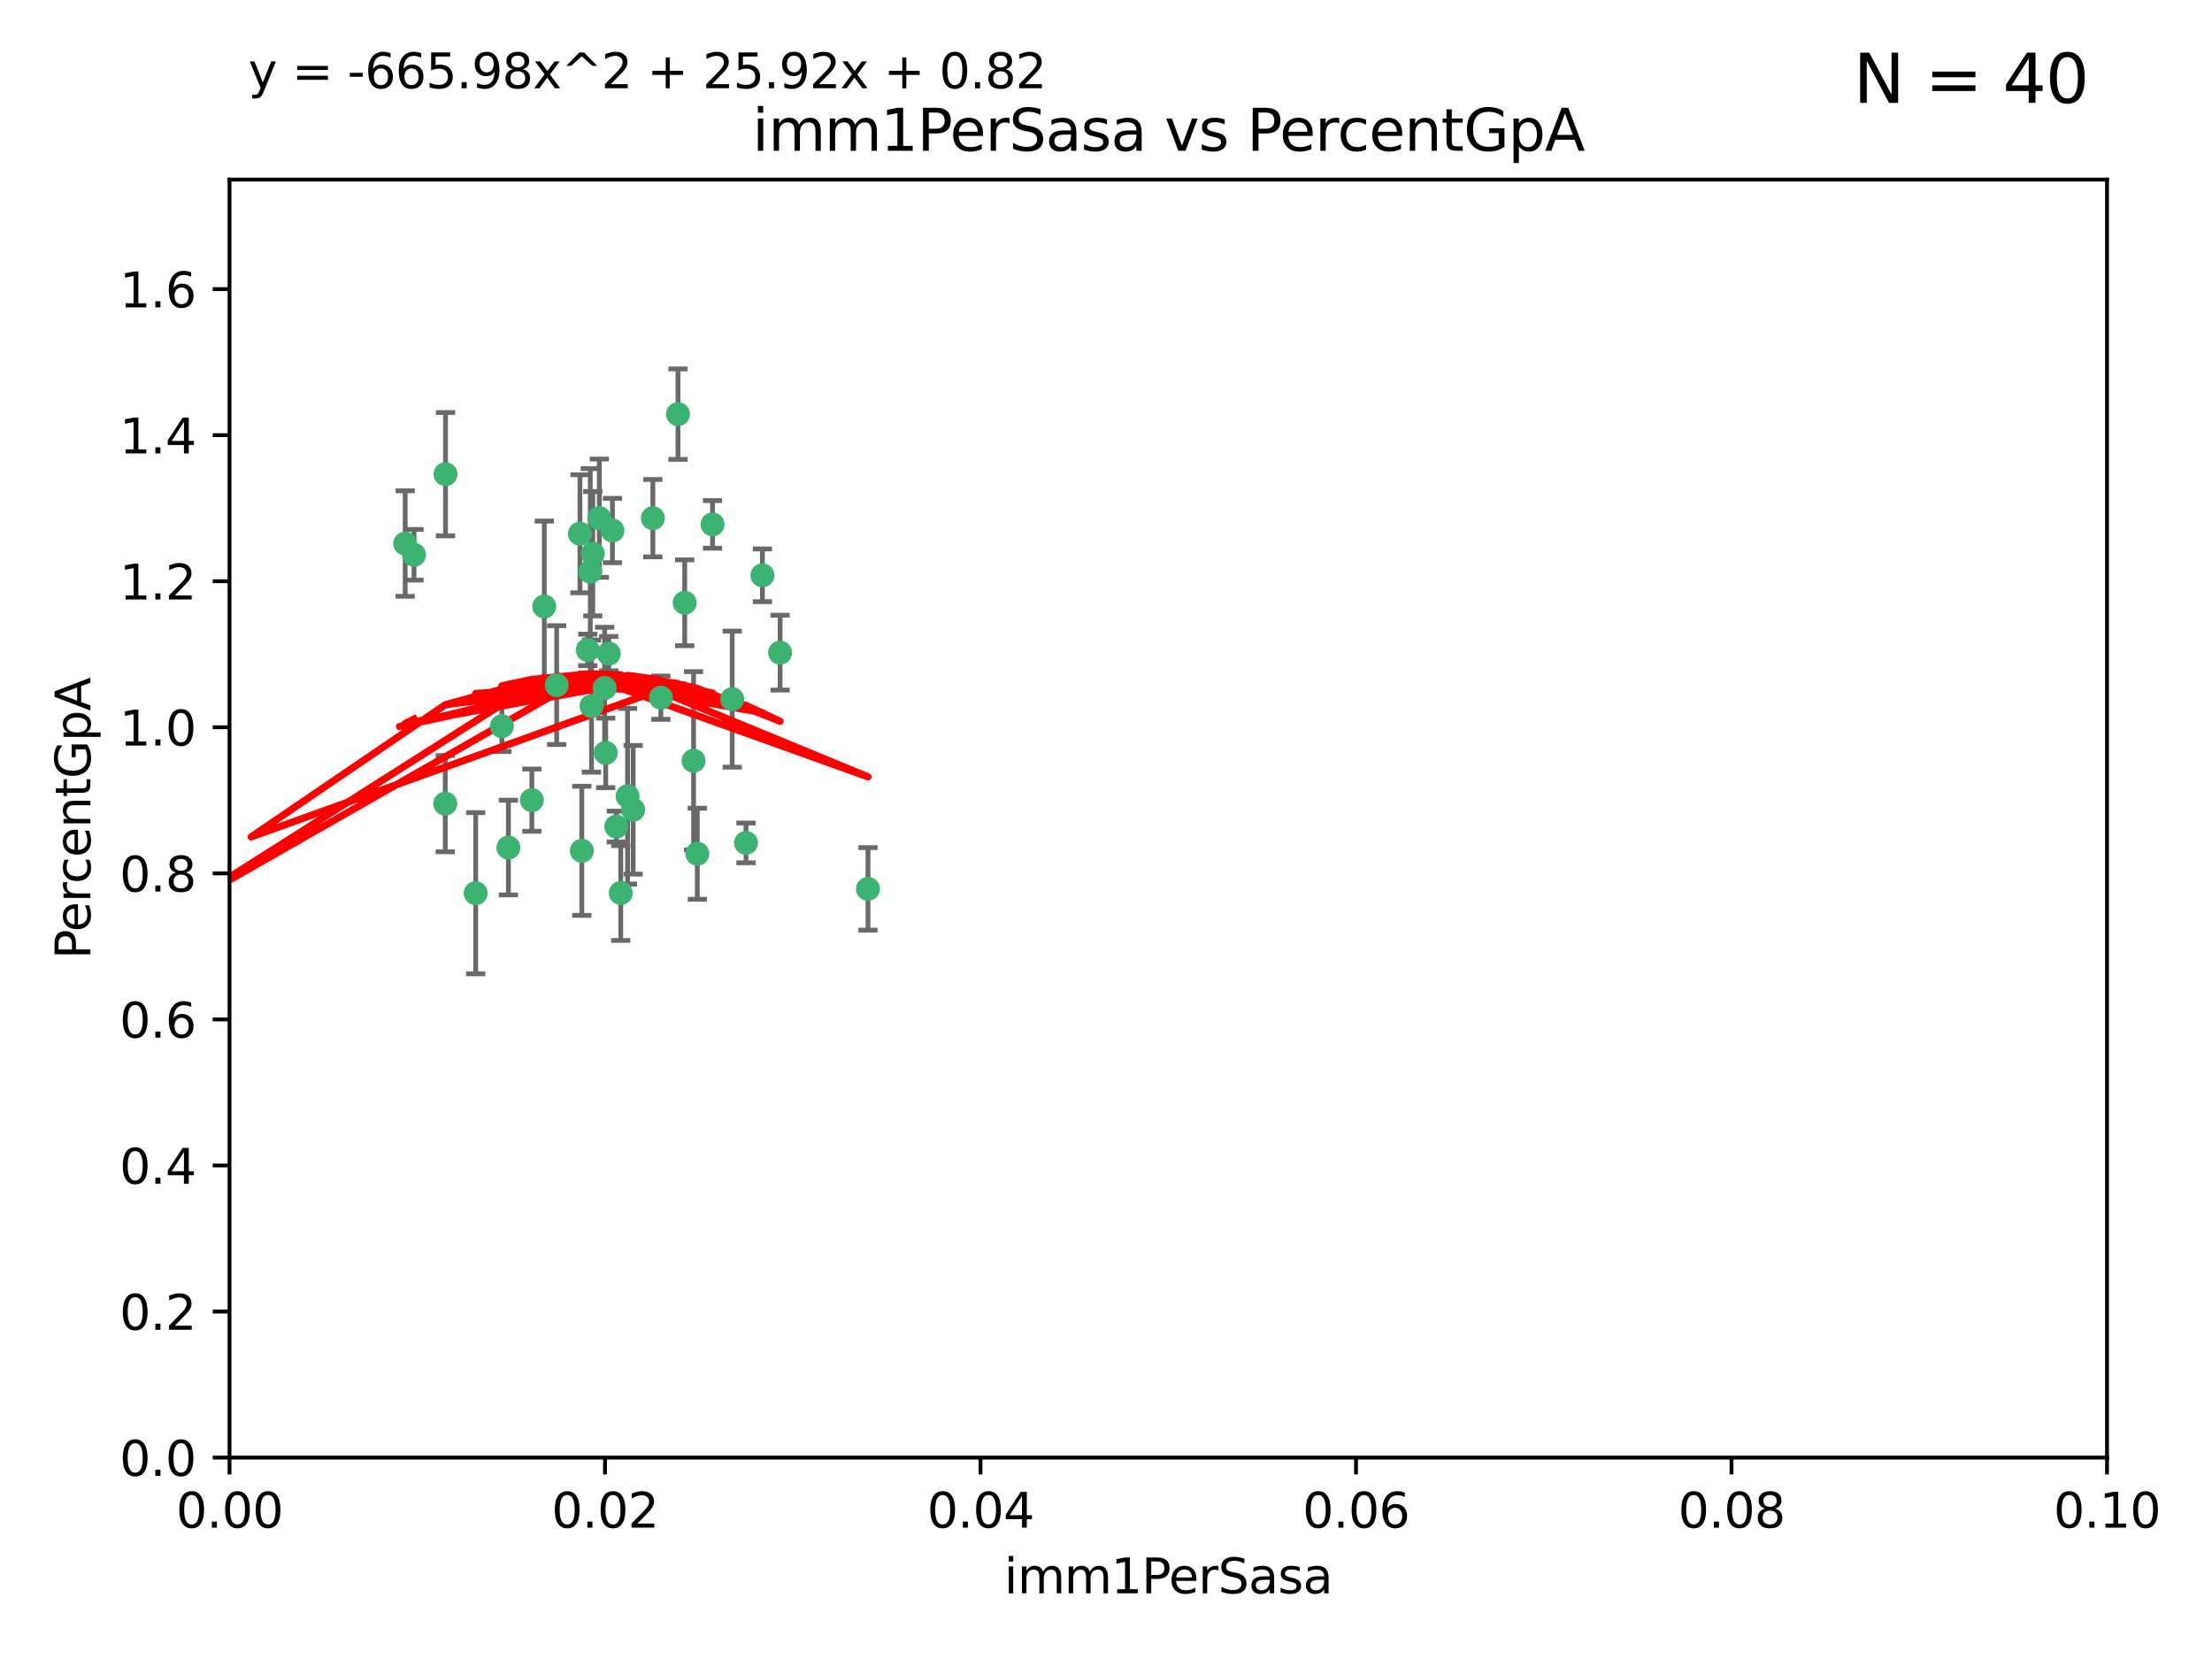 <?xml version="1.0" encoding="utf-8" standalone="no"?>
<!DOCTYPE svg PUBLIC "-//W3C//DTD SVG 1.1//EN"
  "http://www.w3.org/Graphics/SVG/1.1/DTD/svg11.dtd">
<svg xmlns:xlink="http://www.w3.org/1999/xlink" width="460.8pt" height="345.6pt" viewBox="0 0 460.8 345.6" xmlns="http://www.w3.org/2000/svg" version="1.1">
 <defs>
  <style type="text/css">*{stroke-linejoin: round; stroke-linecap: butt}</style>
 </defs>
 <g id="figure_1">
  <g id="patch_1">
   <path d="M 0 345.6 
L 460.8 345.6 
L 460.8 0 
L 0 0 
z
" style="fill: #ffffff"/>
  </g>
  <g id="axes_1">
   <g id="patch_2">
    <path d="M 47.81 303.64 
L 438.93 303.64 
L 438.93 37.411 
L 47.81 37.411 
z
" style="fill: #ffffff"/>
   </g>
   <g id="PathCollection_1">
    <defs>
     <path id="m78bce48a51" d="M 0 1.118 
C 0.297 1.118 0.581 1 0.791 0.791 
C 1 0.581 1.118 0.297 1.118 0 
C 1.118 -0.297 1 -0.581 0.791 -0.791 
C 0.581 -1 0.297 -1.118 0 -1.118 
C -0.297 -1.118 -0.581 -1 -0.791 -0.791 
C -1 -0.581 -1.118 -0.297 -1.118 0 
C -1.118 0.297 -1 0.581 -0.791 0.791 
C -0.581 1 -0.297 1.118 0 1.118 
z
" style="stroke: #3cb371"/>
    </defs>
    <g clip-path="url(#pcd522db943)">
     <use xlink:href="#m78bce48a51" x="86.246" y="115.568" style="fill: #3cb371; stroke: #3cb371"/>
     <use xlink:href="#m78bce48a51" x="84.409" y="113.232" style="fill: #3cb371; stroke: #3cb371"/>
     <use xlink:href="#m78bce48a51" x="136.002" y="107.943" style="fill: #3cb371; stroke: #3cb371"/>
     <use xlink:href="#m78bce48a51" x="92.809" y="98.781" style="fill: #3cb371; stroke: #3cb371"/>
     <use xlink:href="#m78bce48a51" x="113.381" y="126.342" style="fill: #3cb371; stroke: #3cb371"/>
     <use xlink:href="#m78bce48a51" x="122.967" y="119.082" style="fill: #3cb371; stroke: #3cb371"/>
     <use xlink:href="#m78bce48a51" x="125.956" y="143.336" style="fill: #3cb371; stroke: #3cb371"/>
     <use xlink:href="#m78bce48a51" x="104.553" y="151.274" style="fill: #3cb371; stroke: #3cb371"/>
     <use xlink:href="#m78bce48a51" x="110.793" y="166.685" style="fill: #3cb371; stroke: #3cb371"/>
     <use xlink:href="#m78bce48a51" x="122.442" y="135.386" style="fill: #3cb371; stroke: #3cb371"/>
     <use xlink:href="#m78bce48a51" x="124.854" y="107.949" style="fill: #3cb371; stroke: #3cb371"/>
     <use xlink:href="#m78bce48a51" x="92.757" y="167.417" style="fill: #3cb371; stroke: #3cb371"/>
     <use xlink:href="#m78bce48a51" x="141.24" y="86.272" style="fill: #3cb371; stroke: #3cb371"/>
     <use xlink:href="#m78bce48a51" x="123.484" y="115.347" style="fill: #3cb371; stroke: #3cb371"/>
     <use xlink:href="#m78bce48a51" x="127.585" y="110.514" style="fill: #3cb371; stroke: #3cb371"/>
     <use xlink:href="#m78bce48a51" x="105.908" y="176.562" style="fill: #3cb371; stroke: #3cb371"/>
     <use xlink:href="#m78bce48a51" x="148.437" y="109.239" style="fill: #3cb371; stroke: #3cb371"/>
     <use xlink:href="#m78bce48a51" x="126.814" y="136.161" style="fill: #3cb371; stroke: #3cb371"/>
     <use xlink:href="#m78bce48a51" x="144.485" y="158.478" style="fill: #3cb371; stroke: #3cb371"/>
     <use xlink:href="#m78bce48a51" x="130.736" y="165.873" style="fill: #3cb371; stroke: #3cb371"/>
     <use xlink:href="#m78bce48a51" x="137.67" y="145.341" style="fill: #3cb371; stroke: #3cb371"/>
     <use xlink:href="#m78bce48a51" x="99.101" y="186.072" style="fill: #3cb371; stroke: #3cb371"/>
     <use xlink:href="#m78bce48a51" x="142.635" y="125.569" style="fill: #3cb371; stroke: #3cb371"/>
     <use xlink:href="#m78bce48a51" x="120.813" y="111.192" style="fill: #3cb371; stroke: #3cb371"/>
     <use xlink:href="#m78bce48a51" x="158.825" y="119.843" style="fill: #3cb371; stroke: #3cb371"/>
     <use xlink:href="#m78bce48a51" x="115.962" y="142.72" style="fill: #3cb371; stroke: #3cb371"/>
     <use xlink:href="#m78bce48a51" x="152.533" y="145.644" style="fill: #3cb371; stroke: #3cb371"/>
     <use xlink:href="#m78bce48a51" x="123.225" y="147.083" style="fill: #3cb371; stroke: #3cb371"/>
     <use xlink:href="#m78bce48a51" x="145.266" y="177.849" style="fill: #3cb371; stroke: #3cb371"/>
     <use xlink:href="#m78bce48a51" x="162.509" y="135.958" style="fill: #3cb371; stroke: #3cb371"/>
     <use xlink:href="#m78bce48a51" x="155.405" y="175.59" style="fill: #3cb371; stroke: #3cb371"/>
     <use xlink:href="#m78bce48a51" x="131.898" y="168.689" style="fill: #3cb371; stroke: #3cb371"/>
     <use xlink:href="#m78bce48a51" x="128.385" y="172.188" style="fill: #3cb371; stroke: #3cb371"/>
     <use xlink:href="#m78bce48a51" x="129.315" y="186.034" style="fill: #3cb371; stroke: #3cb371"/>
     <use xlink:href="#m78bce48a51" x="180.817" y="185.169" style="fill: #3cb371; stroke: #3cb371"/>
     <use xlink:href="#m78bce48a51" x="121.206" y="177.24" style="fill: #3cb371; stroke: #3cb371"/>
     <use xlink:href="#m78bce48a51" x="126.179" y="156.841" style="fill: #3cb371; stroke: #3cb371"/>
    </g>
   </g>
   <g id="matplotlib.axis_1">
    <g id="xtick_1">
     <g id="line2d_1">
      <defs>
       <path id="mccd0a218e6" d="M 0 0 
L 0 3.5 
" style="stroke: #000000; stroke-width: 0.8"/>
      </defs>
      <g>
       <use xlink:href="#mccd0a218e6" x="47.81" y="303.64" style="stroke: #000000; stroke-width: 0.8"/>
      </g>
     </g>
     <g id="text_1">
      <!-- 0.00 -->
      <g transform="translate(36.677 318.238)scale(0.1 -0.1)">
       <defs>
        <path id="DejaVuSans-30" d="M 2034 4250 
Q 1547 4250 1301 3770 
Q 1056 3291 1056 2328 
Q 1056 1369 1301 889 
Q 1547 409 2034 409 
Q 2525 409 2770 889 
Q 3016 1369 3016 2328 
Q 3016 3291 2770 3770 
Q 2525 4250 2034 4250 
z
M 2034 4750 
Q 2819 4750 3233 4129 
Q 3647 3509 3647 2328 
Q 3647 1150 3233 529 
Q 2819 -91 2034 -91 
Q 1250 -91 836 529 
Q 422 1150 422 2328 
Q 422 3509 836 4129 
Q 1250 4750 2034 4750 
z
" transform="scale(0.016)"/>
        <path id="DejaVuSans-2e" d="M 684 794 
L 1344 794 
L 1344 0 
L 684 0 
L 684 794 
z
" transform="scale(0.016)"/>
       </defs>
       <use xlink:href="#DejaVuSans-30"/>
       <use xlink:href="#DejaVuSans-2e" x="63.623"/>
       <use xlink:href="#DejaVuSans-30" x="95.41"/>
       <use xlink:href="#DejaVuSans-30" x="159.033"/>
      </g>
     </g>
    </g>
    <g id="xtick_2">
     <g id="line2d_2">
      <g>
       <use xlink:href="#mccd0a218e6" x="126.034" y="303.64" style="stroke: #000000; stroke-width: 0.8"/>
      </g>
     </g>
     <g id="text_2">
      <!-- 0.02 -->
      <g transform="translate(114.901 318.238)scale(0.1 -0.1)">
       <defs>
        <path id="DejaVuSans-32" d="M 1228 531 
L 3431 531 
L 3431 0 
L 469 0 
L 469 531 
Q 828 903 1448 1529 
Q 2069 2156 2228 2338 
Q 2531 2678 2651 2914 
Q 2772 3150 2772 3378 
Q 2772 3750 2511 3984 
Q 2250 4219 1831 4219 
Q 1534 4219 1204 4116 
Q 875 4013 500 3803 
L 500 4441 
Q 881 4594 1212 4672 
Q 1544 4750 1819 4750 
Q 2544 4750 2975 4387 
Q 3406 4025 3406 3419 
Q 3406 3131 3298 2873 
Q 3191 2616 2906 2266 
Q 2828 2175 2409 1742 
Q 1991 1309 1228 531 
z
" transform="scale(0.016)"/>
       </defs>
       <use xlink:href="#DejaVuSans-30"/>
       <use xlink:href="#DejaVuSans-2e" x="63.623"/>
       <use xlink:href="#DejaVuSans-30" x="95.41"/>
       <use xlink:href="#DejaVuSans-32" x="159.033"/>
      </g>
     </g>
    </g>
    <g id="xtick_3">
     <g id="line2d_3">
      <g>
       <use xlink:href="#mccd0a218e6" x="204.258" y="303.64" style="stroke: #000000; stroke-width: 0.8"/>
      </g>
     </g>
     <g id="text_3">
      <!-- 0.04 -->
      <g transform="translate(193.125 318.238)scale(0.1 -0.1)">
       <defs>
        <path id="DejaVuSans-34" d="M 2419 4116 
L 825 1625 
L 2419 1625 
L 2419 4116 
z
M 2253 4666 
L 3047 4666 
L 3047 1625 
L 3713 1625 
L 3713 1100 
L 3047 1100 
L 3047 0 
L 2419 0 
L 2419 1100 
L 313 1100 
L 313 1709 
L 2253 4666 
z
" transform="scale(0.016)"/>
       </defs>
       <use xlink:href="#DejaVuSans-30"/>
       <use xlink:href="#DejaVuSans-2e" x="63.623"/>
       <use xlink:href="#DejaVuSans-30" x="95.41"/>
       <use xlink:href="#DejaVuSans-34" x="159.033"/>
      </g>
     </g>
    </g>
    <g id="xtick_4">
     <g id="line2d_4">
      <g>
       <use xlink:href="#mccd0a218e6" x="282.482" y="303.64" style="stroke: #000000; stroke-width: 0.8"/>
      </g>
     </g>
     <g id="text_4">
      <!-- 0.06 -->
      <g transform="translate(271.349 318.238)scale(0.1 -0.1)">
       <defs>
        <path id="DejaVuSans-36" d="M 2113 2584 
Q 1688 2584 1439 2293 
Q 1191 2003 1191 1497 
Q 1191 994 1439 701 
Q 1688 409 2113 409 
Q 2538 409 2786 701 
Q 3034 994 3034 1497 
Q 3034 2003 2786 2293 
Q 2538 2584 2113 2584 
z
M 3366 4563 
L 3366 3988 
Q 3128 4100 2886 4159 
Q 2644 4219 2406 4219 
Q 1781 4219 1451 3797 
Q 1122 3375 1075 2522 
Q 1259 2794 1537 2939 
Q 1816 3084 2150 3084 
Q 2853 3084 3261 2657 
Q 3669 2231 3669 1497 
Q 3669 778 3244 343 
Q 2819 -91 2113 -91 
Q 1303 -91 875 529 
Q 447 1150 447 2328 
Q 447 3434 972 4092 
Q 1497 4750 2381 4750 
Q 2619 4750 2861 4703 
Q 3103 4656 3366 4563 
z
" transform="scale(0.016)"/>
       </defs>
       <use xlink:href="#DejaVuSans-30"/>
       <use xlink:href="#DejaVuSans-2e" x="63.623"/>
       <use xlink:href="#DejaVuSans-30" x="95.41"/>
       <use xlink:href="#DejaVuSans-36" x="159.033"/>
      </g>
     </g>
    </g>
    <g id="xtick_5">
     <g id="line2d_5">
      <g>
       <use xlink:href="#mccd0a218e6" x="360.706" y="303.64" style="stroke: #000000; stroke-width: 0.8"/>
      </g>
     </g>
     <g id="text_5">
      <!-- 0.08 -->
      <g transform="translate(349.573 318.238)scale(0.1 -0.1)">
       <defs>
        <path id="DejaVuSans-38" d="M 2034 2216 
Q 1584 2216 1326 1975 
Q 1069 1734 1069 1313 
Q 1069 891 1326 650 
Q 1584 409 2034 409 
Q 2484 409 2743 651 
Q 3003 894 3003 1313 
Q 3003 1734 2745 1975 
Q 2488 2216 2034 2216 
z
M 1403 2484 
Q 997 2584 770 2862 
Q 544 3141 544 3541 
Q 544 4100 942 4425 
Q 1341 4750 2034 4750 
Q 2731 4750 3128 4425 
Q 3525 4100 3525 3541 
Q 3525 3141 3298 2862 
Q 3072 2584 2669 2484 
Q 3125 2378 3379 2068 
Q 3634 1759 3634 1313 
Q 3634 634 3220 271 
Q 2806 -91 2034 -91 
Q 1263 -91 848 271 
Q 434 634 434 1313 
Q 434 1759 690 2068 
Q 947 2378 1403 2484 
z
M 1172 3481 
Q 1172 3119 1398 2916 
Q 1625 2713 2034 2713 
Q 2441 2713 2670 2916 
Q 2900 3119 2900 3481 
Q 2900 3844 2670 4047 
Q 2441 4250 2034 4250 
Q 1625 4250 1398 4047 
Q 1172 3844 1172 3481 
z
" transform="scale(0.016)"/>
       </defs>
       <use xlink:href="#DejaVuSans-30"/>
       <use xlink:href="#DejaVuSans-2e" x="63.623"/>
       <use xlink:href="#DejaVuSans-30" x="95.41"/>
       <use xlink:href="#DejaVuSans-38" x="159.033"/>
      </g>
     </g>
    </g>
    <g id="xtick_6">
     <g id="line2d_6">
      <g>
       <use xlink:href="#mccd0a218e6" x="438.93" y="303.64" style="stroke: #000000; stroke-width: 0.8"/>
      </g>
     </g>
     <g id="text_6">
      <!-- 0.10 -->
      <g transform="translate(427.797 318.238)scale(0.1 -0.1)">
       <defs>
        <path id="DejaVuSans-31" d="M 794 531 
L 1825 531 
L 1825 4091 
L 703 3866 
L 703 4441 
L 1819 4666 
L 2450 4666 
L 2450 531 
L 3481 531 
L 3481 0 
L 794 0 
L 794 531 
z
" transform="scale(0.016)"/>
       </defs>
       <use xlink:href="#DejaVuSans-30"/>
       <use xlink:href="#DejaVuSans-2e" x="63.623"/>
       <use xlink:href="#DejaVuSans-31" x="95.41"/>
       <use xlink:href="#DejaVuSans-30" x="159.033"/>
      </g>
     </g>
    </g>
    <g id="text_7">
     <!-- imm1PerSasa -->
     <g transform="translate(209.186 331.917)scale(0.1 -0.1)">
      <defs>
       <path id="DejaVuSans-69" d="M 603 3500 
L 1178 3500 
L 1178 0 
L 603 0 
L 603 3500 
z
M 603 4863 
L 1178 4863 
L 1178 4134 
L 603 4134 
L 603 4863 
z
" transform="scale(0.016)"/>
       <path id="DejaVuSans-6d" d="M 3328 2828 
Q 3544 3216 3844 3400 
Q 4144 3584 4550 3584 
Q 5097 3584 5394 3201 
Q 5691 2819 5691 2113 
L 5691 0 
L 5113 0 
L 5113 2094 
Q 5113 2597 4934 2840 
Q 4756 3084 4391 3084 
Q 3944 3084 3684 2787 
Q 3425 2491 3425 1978 
L 3425 0 
L 2847 0 
L 2847 2094 
Q 2847 2600 2669 2842 
Q 2491 3084 2119 3084 
Q 1678 3084 1418 2786 
Q 1159 2488 1159 1978 
L 1159 0 
L 581 0 
L 581 3500 
L 1159 3500 
L 1159 2956 
Q 1356 3278 1631 3431 
Q 1906 3584 2284 3584 
Q 2666 3584 2933 3390 
Q 3200 3197 3328 2828 
z
" transform="scale(0.016)"/>
       <path id="DejaVuSans-50" d="M 1259 4147 
L 1259 2394 
L 2053 2394 
Q 2494 2394 2734 2622 
Q 2975 2850 2975 3272 
Q 2975 3691 2734 3919 
Q 2494 4147 2053 4147 
L 1259 4147 
z
M 628 4666 
L 2053 4666 
Q 2838 4666 3239 4311 
Q 3641 3956 3641 3272 
Q 3641 2581 3239 2228 
Q 2838 1875 2053 1875 
L 1259 1875 
L 1259 0 
L 628 0 
L 628 4666 
z
" transform="scale(0.016)"/>
       <path id="DejaVuSans-65" d="M 3597 1894 
L 3597 1613 
L 953 1613 
Q 991 1019 1311 708 
Q 1631 397 2203 397 
Q 2534 397 2845 478 
Q 3156 559 3463 722 
L 3463 178 
Q 3153 47 2828 -22 
Q 2503 -91 2169 -91 
Q 1331 -91 842 396 
Q 353 884 353 1716 
Q 353 2575 817 3079 
Q 1281 3584 2069 3584 
Q 2775 3584 3186 3129 
Q 3597 2675 3597 1894 
z
M 3022 2063 
Q 3016 2534 2758 2815 
Q 2500 3097 2075 3097 
Q 1594 3097 1305 2825 
Q 1016 2553 972 2059 
L 3022 2063 
z
" transform="scale(0.016)"/>
       <path id="DejaVuSans-72" d="M 2631 2963 
Q 2534 3019 2420 3045 
Q 2306 3072 2169 3072 
Q 1681 3072 1420 2755 
Q 1159 2438 1159 1844 
L 1159 0 
L 581 0 
L 581 3500 
L 1159 3500 
L 1159 2956 
Q 1341 3275 1631 3429 
Q 1922 3584 2338 3584 
Q 2397 3584 2469 3576 
Q 2541 3569 2628 3553 
L 2631 2963 
z
" transform="scale(0.016)"/>
       <path id="DejaVuSans-53" d="M 3425 4513 
L 3425 3897 
Q 3066 4069 2747 4153 
Q 2428 4238 2131 4238 
Q 1616 4238 1336 4038 
Q 1056 3838 1056 3469 
Q 1056 3159 1242 3001 
Q 1428 2844 1947 2747 
L 2328 2669 
Q 3034 2534 3370 2195 
Q 3706 1856 3706 1288 
Q 3706 609 3251 259 
Q 2797 -91 1919 -91 
Q 1588 -91 1214 -16 
Q 841 59 441 206 
L 441 856 
Q 825 641 1194 531 
Q 1563 422 1919 422 
Q 2459 422 2753 634 
Q 3047 847 3047 1241 
Q 3047 1584 2836 1778 
Q 2625 1972 2144 2069 
L 1759 2144 
Q 1053 2284 737 2584 
Q 422 2884 422 3419 
Q 422 4038 858 4394 
Q 1294 4750 2059 4750 
Q 2388 4750 2728 4690 
Q 3069 4631 3425 4513 
z
" transform="scale(0.016)"/>
       <path id="DejaVuSans-61" d="M 2194 1759 
Q 1497 1759 1228 1600 
Q 959 1441 959 1056 
Q 959 750 1161 570 
Q 1363 391 1709 391 
Q 2188 391 2477 730 
Q 2766 1069 2766 1631 
L 2766 1759 
L 2194 1759 
z
M 3341 1997 
L 3341 0 
L 2766 0 
L 2766 531 
Q 2569 213 2275 61 
Q 1981 -91 1556 -91 
Q 1019 -91 701 211 
Q 384 513 384 1019 
Q 384 1609 779 1909 
Q 1175 2209 1959 2209 
L 2766 2209 
L 2766 2266 
Q 2766 2663 2505 2880 
Q 2244 3097 1772 3097 
Q 1472 3097 1187 3025 
Q 903 2953 641 2809 
L 641 3341 
Q 956 3463 1253 3523 
Q 1550 3584 1831 3584 
Q 2591 3584 2966 3190 
Q 3341 2797 3341 1997 
z
" transform="scale(0.016)"/>
       <path id="DejaVuSans-73" d="M 2834 3397 
L 2834 2853 
Q 2591 2978 2328 3040 
Q 2066 3103 1784 3103 
Q 1356 3103 1142 2972 
Q 928 2841 928 2578 
Q 928 2378 1081 2264 
Q 1234 2150 1697 2047 
L 1894 2003 
Q 2506 1872 2764 1633 
Q 3022 1394 3022 966 
Q 3022 478 2636 193 
Q 2250 -91 1575 -91 
Q 1294 -91 989 -36 
Q 684 19 347 128 
L 347 722 
Q 666 556 975 473 
Q 1284 391 1588 391 
Q 1994 391 2212 530 
Q 2431 669 2431 922 
Q 2431 1156 2273 1281 
Q 2116 1406 1581 1522 
L 1381 1569 
Q 847 1681 609 1914 
Q 372 2147 372 2553 
Q 372 3047 722 3315 
Q 1072 3584 1716 3584 
Q 2034 3584 2315 3537 
Q 2597 3491 2834 3397 
z
" transform="scale(0.016)"/>
      </defs>
      <use xlink:href="#DejaVuSans-69"/>
      <use xlink:href="#DejaVuSans-6d" x="27.783"/>
      <use xlink:href="#DejaVuSans-6d" x="125.195"/>
      <use xlink:href="#DejaVuSans-31" x="222.607"/>
      <use xlink:href="#DejaVuSans-50" x="286.23"/>
      <use xlink:href="#DejaVuSans-65" x="342.908"/>
      <use xlink:href="#DejaVuSans-72" x="404.432"/>
      <use xlink:href="#DejaVuSans-53" x="445.545"/>
      <use xlink:href="#DejaVuSans-61" x="509.021"/>
      <use xlink:href="#DejaVuSans-73" x="570.301"/>
      <use xlink:href="#DejaVuSans-61" x="622.4"/>
     </g>
    </g>
   </g>
   <g id="matplotlib.axis_2">
    <g id="ytick_1">
     <g id="line2d_7">
      <defs>
       <path id="mced774ef9a" d="M 0 0 
L -3.5 0 
" style="stroke: #000000; stroke-width: 0.8"/>
      </defs>
      <g>
       <use xlink:href="#mced774ef9a" x="47.81" y="303.64" style="stroke: #000000; stroke-width: 0.8"/>
      </g>
     </g>
     <g id="text_8">
      <!-- 0.0 -->
      <g transform="translate(24.907 307.439)scale(0.1 -0.1)">
       <use xlink:href="#DejaVuSans-30"/>
       <use xlink:href="#DejaVuSans-2e" x="63.623"/>
       <use xlink:href="#DejaVuSans-30" x="95.41"/>
      </g>
     </g>
    </g>
    <g id="ytick_2">
     <g id="line2d_8">
      <g>
       <use xlink:href="#mced774ef9a" x="47.81" y="273.214" style="stroke: #000000; stroke-width: 0.8"/>
      </g>
     </g>
     <g id="text_9">
      <!-- 0.2 -->
      <g transform="translate(24.907 277.013)scale(0.1 -0.1)">
       <use xlink:href="#DejaVuSans-30"/>
       <use xlink:href="#DejaVuSans-2e" x="63.623"/>
       <use xlink:href="#DejaVuSans-32" x="95.41"/>
      </g>
     </g>
    </g>
    <g id="ytick_3">
     <g id="line2d_9">
      <g>
       <use xlink:href="#mced774ef9a" x="47.81" y="242.788" style="stroke: #000000; stroke-width: 0.8"/>
      </g>
     </g>
     <g id="text_10">
      <!-- 0.4 -->
      <g transform="translate(24.907 246.587)scale(0.1 -0.1)">
       <use xlink:href="#DejaVuSans-30"/>
       <use xlink:href="#DejaVuSans-2e" x="63.623"/>
       <use xlink:href="#DejaVuSans-34" x="95.41"/>
      </g>
     </g>
    </g>
    <g id="ytick_4">
     <g id="line2d_10">
      <g>
       <use xlink:href="#mced774ef9a" x="47.81" y="212.362" style="stroke: #000000; stroke-width: 0.8"/>
      </g>
     </g>
     <g id="text_11">
      <!-- 0.6 -->
      <g transform="translate(24.907 216.161)scale(0.1 -0.1)">
       <use xlink:href="#DejaVuSans-30"/>
       <use xlink:href="#DejaVuSans-2e" x="63.623"/>
       <use xlink:href="#DejaVuSans-36" x="95.41"/>
      </g>
     </g>
    </g>
    <g id="ytick_5">
     <g id="line2d_11">
      <g>
       <use xlink:href="#mced774ef9a" x="47.81" y="181.935" style="stroke: #000000; stroke-width: 0.8"/>
      </g>
     </g>
     <g id="text_12">
      <!-- 0.8 -->
      <g transform="translate(24.907 185.735)scale(0.1 -0.1)">
       <use xlink:href="#DejaVuSans-30"/>
       <use xlink:href="#DejaVuSans-2e" x="63.623"/>
       <use xlink:href="#DejaVuSans-38" x="95.41"/>
      </g>
     </g>
    </g>
    <g id="ytick_6">
     <g id="line2d_12">
      <g>
       <use xlink:href="#mced774ef9a" x="47.81" y="151.509" style="stroke: #000000; stroke-width: 0.8"/>
      </g>
     </g>
     <g id="text_13">
      <!-- 1.0 -->
      <g transform="translate(24.907 155.308)scale(0.1 -0.1)">
       <use xlink:href="#DejaVuSans-31"/>
       <use xlink:href="#DejaVuSans-2e" x="63.623"/>
       <use xlink:href="#DejaVuSans-30" x="95.41"/>
      </g>
     </g>
    </g>
    <g id="ytick_7">
     <g id="line2d_13">
      <g>
       <use xlink:href="#mced774ef9a" x="47.81" y="121.083" style="stroke: #000000; stroke-width: 0.8"/>
      </g>
     </g>
     <g id="text_14">
      <!-- 1.2 -->
      <g transform="translate(24.907 124.882)scale(0.1 -0.1)">
       <use xlink:href="#DejaVuSans-31"/>
       <use xlink:href="#DejaVuSans-2e" x="63.623"/>
       <use xlink:href="#DejaVuSans-32" x="95.41"/>
      </g>
     </g>
    </g>
    <g id="ytick_8">
     <g id="line2d_14">
      <g>
       <use xlink:href="#mced774ef9a" x="47.81" y="90.657" style="stroke: #000000; stroke-width: 0.8"/>
      </g>
     </g>
     <g id="text_15">
      <!-- 1.4 -->
      <g transform="translate(24.907 94.456)scale(0.1 -0.1)">
       <use xlink:href="#DejaVuSans-31"/>
       <use xlink:href="#DejaVuSans-2e" x="63.623"/>
       <use xlink:href="#DejaVuSans-34" x="95.41"/>
      </g>
     </g>
    </g>
    <g id="ytick_9">
     <g id="line2d_15">
      <g>
       <use xlink:href="#mced774ef9a" x="47.81" y="60.231" style="stroke: #000000; stroke-width: 0.8"/>
      </g>
     </g>
     <g id="text_16">
      <!-- 1.6 -->
      <g transform="translate(24.907 64.03)scale(0.1 -0.1)">
       <use xlink:href="#DejaVuSans-31"/>
       <use xlink:href="#DejaVuSans-2e" x="63.623"/>
       <use xlink:href="#DejaVuSans-36" x="95.41"/>
      </g>
     </g>
    </g>
    <g id="text_17">
     <!-- PercentGpA -->
     <g transform="translate(18.827 199.802)rotate(-90)scale(0.1 -0.1)">
      <defs>
       <path id="DejaVuSans-63" d="M 3122 3366 
L 3122 2828 
Q 2878 2963 2633 3030 
Q 2388 3097 2138 3097 
Q 1578 3097 1268 2742 
Q 959 2388 959 1747 
Q 959 1106 1268 751 
Q 1578 397 2138 397 
Q 2388 397 2633 464 
Q 2878 531 3122 666 
L 3122 134 
Q 2881 22 2623 -34 
Q 2366 -91 2075 -91 
Q 1284 -91 818 406 
Q 353 903 353 1747 
Q 353 2603 823 3093 
Q 1294 3584 2113 3584 
Q 2378 3584 2631 3529 
Q 2884 3475 3122 3366 
z
" transform="scale(0.016)"/>
       <path id="DejaVuSans-6e" d="M 3513 2113 
L 3513 0 
L 2938 0 
L 2938 2094 
Q 2938 2591 2744 2837 
Q 2550 3084 2163 3084 
Q 1697 3084 1428 2787 
Q 1159 2491 1159 1978 
L 1159 0 
L 581 0 
L 581 3500 
L 1159 3500 
L 1159 2956 
Q 1366 3272 1645 3428 
Q 1925 3584 2291 3584 
Q 2894 3584 3203 3211 
Q 3513 2838 3513 2113 
z
" transform="scale(0.016)"/>
       <path id="DejaVuSans-74" d="M 1172 4494 
L 1172 3500 
L 2356 3500 
L 2356 3053 
L 1172 3053 
L 1172 1153 
Q 1172 725 1289 603 
Q 1406 481 1766 481 
L 2356 481 
L 2356 0 
L 1766 0 
Q 1100 0 847 248 
Q 594 497 594 1153 
L 594 3053 
L 172 3053 
L 172 3500 
L 594 3500 
L 594 4494 
L 1172 4494 
z
" transform="scale(0.016)"/>
       <path id="DejaVuSans-47" d="M 3809 666 
L 3809 1919 
L 2778 1919 
L 2778 2438 
L 4434 2438 
L 4434 434 
Q 4069 175 3628 42 
Q 3188 -91 2688 -91 
Q 1594 -91 976 548 
Q 359 1188 359 2328 
Q 359 3472 976 4111 
Q 1594 4750 2688 4750 
Q 3144 4750 3555 4637 
Q 3966 4525 4313 4306 
L 4313 3634 
Q 3963 3931 3569 4081 
Q 3175 4231 2741 4231 
Q 1884 4231 1454 3753 
Q 1025 3275 1025 2328 
Q 1025 1384 1454 906 
Q 1884 428 2741 428 
Q 3075 428 3337 486 
Q 3600 544 3809 666 
z
" transform="scale(0.016)"/>
       <path id="DejaVuSans-70" d="M 1159 525 
L 1159 -1331 
L 581 -1331 
L 581 3500 
L 1159 3500 
L 1159 2969 
Q 1341 3281 1617 3432 
Q 1894 3584 2278 3584 
Q 2916 3584 3314 3078 
Q 3713 2572 3713 1747 
Q 3713 922 3314 415 
Q 2916 -91 2278 -91 
Q 1894 -91 1617 61 
Q 1341 213 1159 525 
z
M 3116 1747 
Q 3116 2381 2855 2742 
Q 2594 3103 2138 3103 
Q 1681 3103 1420 2742 
Q 1159 2381 1159 1747 
Q 1159 1113 1420 752 
Q 1681 391 2138 391 
Q 2594 391 2855 752 
Q 3116 1113 3116 1747 
z
" transform="scale(0.016)"/>
       <path id="DejaVuSans-41" d="M 2188 4044 
L 1331 1722 
L 3047 1722 
L 2188 4044 
z
M 1831 4666 
L 2547 4666 
L 4325 0 
L 3669 0 
L 3244 1197 
L 1141 1197 
L 716 0 
L 50 0 
L 1831 4666 
z
" transform="scale(0.016)"/>
      </defs>
      <use xlink:href="#DejaVuSans-50"/>
      <use xlink:href="#DejaVuSans-65" x="56.678"/>
      <use xlink:href="#DejaVuSans-72" x="118.201"/>
      <use xlink:href="#DejaVuSans-63" x="157.064"/>
      <use xlink:href="#DejaVuSans-65" x="212.045"/>
      <use xlink:href="#DejaVuSans-6e" x="273.568"/>
      <use xlink:href="#DejaVuSans-74" x="336.947"/>
      <use xlink:href="#DejaVuSans-47" x="376.156"/>
      <use xlink:href="#DejaVuSans-70" x="453.646"/>
      <use xlink:href="#DejaVuSans-41" x="517.123"/>
     </g>
    </g>
   </g>
   <g id="LineCollection_1">
    <path d="M 86.246 120.843 
L 86.246 110.292 
" clip-path="url(#pcd522db943)" style="fill: none; stroke: #696969"/>
    <path d="M 84.409 124.224 
L 84.409 102.241 
" clip-path="url(#pcd522db943)" style="fill: none; stroke: #696969"/>
    <path d="M 136.002 116.002 
L 136.002 99.884 
" clip-path="url(#pcd522db943)" style="fill: none; stroke: #696969"/>
    <path d="M 92.809 111.622 
L 92.809 85.94 
" clip-path="url(#pcd522db943)" style="fill: none; stroke: #696969"/>
    <path d="M 113.381 144.131 
L 113.381 108.553 
" clip-path="url(#pcd522db943)" style="fill: none; stroke: #696969"/>
    <path d="M 122.967 140.54 
L 122.967 97.624 
" clip-path="url(#pcd522db943)" style="fill: none; stroke: #696969"/>
    <path d="M 125.956 155.999 
L 125.956 130.673 
" clip-path="url(#pcd522db943)" style="fill: none; stroke: #696969"/>
    <path d="M 104.553 156.555 
L 104.553 145.993 
" clip-path="url(#pcd522db943)" style="fill: none; stroke: #696969"/>
    <path d="M 110.793 173.167 
L 110.793 160.202 
" clip-path="url(#pcd522db943)" style="fill: none; stroke: #696969"/>
    <path d="M 122.442 138.663 
L 122.442 132.109 
" clip-path="url(#pcd522db943)" style="fill: none; stroke: #696969"/>
    <path d="M 124.854 120.265 
L 124.854 95.634 
" clip-path="url(#pcd522db943)" style="fill: none; stroke: #696969"/>
    <path d="M 92.757 177.442 
L 92.757 157.392 
" clip-path="url(#pcd522db943)" style="fill: none; stroke: #696969"/>
    <path d="M 141.24 95.691 
L 141.24 76.852 
" clip-path="url(#pcd522db943)" style="fill: none; stroke: #696969"/>
    <path d="M 123.484 128.299 
L 123.484 102.395 
" clip-path="url(#pcd522db943)" style="fill: none; stroke: #696969"/>
    <path d="M 127.585 117.217 
L 127.585 103.811 
" clip-path="url(#pcd522db943)" style="fill: none; stroke: #696969"/>
    <path d="M 105.908 186.427 
L 105.908 166.697 
" clip-path="url(#pcd522db943)" style="fill: none; stroke: #696969"/>
    <path d="M 148.437 114.195 
L 148.437 104.283 
" clip-path="url(#pcd522db943)" style="fill: none; stroke: #696969"/>
    <path d="M 126.814 139.736 
L 126.814 132.587 
" clip-path="url(#pcd522db943)" style="fill: none; stroke: #696969"/>
    <path d="M 144.485 177.04 
L 144.485 139.917 
" clip-path="url(#pcd522db943)" style="fill: none; stroke: #696969"/>
    <path d="M 130.736 184.172 
L 130.736 147.574 
" clip-path="url(#pcd522db943)" style="fill: none; stroke: #696969"/>
    <path d="M 137.67 149.851 
L 137.67 140.831 
" clip-path="url(#pcd522db943)" style="fill: none; stroke: #696969"/>
    <path d="M 99.101 202.862 
L 99.101 169.282 
" clip-path="url(#pcd522db943)" style="fill: none; stroke: #696969"/>
    <path d="M 142.635 134.51 
L 142.635 116.629 
" clip-path="url(#pcd522db943)" style="fill: none; stroke: #696969"/>
    <path d="M 120.813 123.488 
L 120.813 98.897 
" clip-path="url(#pcd522db943)" style="fill: none; stroke: #696969"/>
    <path d="M 158.825 125.336 
L 158.825 114.351 
" clip-path="url(#pcd522db943)" style="fill: none; stroke: #696969"/>
    <path d="M 115.962 155.094 
L 115.962 130.347 
" clip-path="url(#pcd522db943)" style="fill: none; stroke: #696969"/>
    <path d="M 152.533 159.813 
L 152.533 131.474 
" clip-path="url(#pcd522db943)" style="fill: none; stroke: #696969"/>
    <path d="M 123.225 160.851 
L 123.225 133.315 
" clip-path="url(#pcd522db943)" style="fill: none; stroke: #696969"/>
    <path d="M 145.266 187.334 
L 145.266 168.364 
" clip-path="url(#pcd522db943)" style="fill: none; stroke: #696969"/>
    <path d="M 162.509 143.75 
L 162.509 128.166 
" clip-path="url(#pcd522db943)" style="fill: none; stroke: #696969"/>
    <path d="M 155.405 179.727 
L 155.405 171.452 
" clip-path="url(#pcd522db943)" style="fill: none; stroke: #696969"/>
    <path d="M 131.898 182.093 
L 131.898 155.286 
" clip-path="url(#pcd522db943)" style="fill: none; stroke: #696969"/>
    <path d="M 128.385 175.398 
L 128.385 168.977 
" clip-path="url(#pcd522db943)" style="fill: none; stroke: #696969"/>
    <path d="M 129.315 195.91 
L 129.315 176.158 
" clip-path="url(#pcd522db943)" style="fill: none; stroke: #696969"/>
    <path d="M 180.817 193.766 
L 180.817 176.573 
" clip-path="url(#pcd522db943)" style="fill: none; stroke: #696969"/>
    <path d="M 121.206 190.686 
L 121.206 163.794 
" clip-path="url(#pcd522db943)" style="fill: none; stroke: #696969"/>
    <path d="M 126.179 164.083 
L 126.179 149.6 
" clip-path="url(#pcd522db943)" style="fill: none; stroke: #696969"/>
   </g>
   <g id="line2d_16">
    <defs>
     <path id="m47e55238c1" d="M 2 0 
L -2 -0 
" style="stroke: #696969"/>
    </defs>
    <g clip-path="url(#pcd522db943)">
     <use xlink:href="#m47e55238c1" x="86.246" y="120.843" style="fill: #696969; stroke: #696969"/>
     <use xlink:href="#m47e55238c1" x="84.409" y="124.224" style="fill: #696969; stroke: #696969"/>
     <use xlink:href="#m47e55238c1" x="136.002" y="116.002" style="fill: #696969; stroke: #696969"/>
     <use xlink:href="#m47e55238c1" x="92.809" y="111.622" style="fill: #696969; stroke: #696969"/>
     <use xlink:href="#m47e55238c1" x="113.381" y="144.131" style="fill: #696969; stroke: #696969"/>
     <use xlink:href="#m47e55238c1" x="122.967" y="140.54" style="fill: #696969; stroke: #696969"/>
     <use xlink:href="#m47e55238c1" x="125.956" y="155.999" style="fill: #696969; stroke: #696969"/>
     <use xlink:href="#m47e55238c1" x="104.553" y="156.555" style="fill: #696969; stroke: #696969"/>
     <use xlink:href="#m47e55238c1" x="110.793" y="173.167" style="fill: #696969; stroke: #696969"/>
     <use xlink:href="#m47e55238c1" x="122.442" y="138.663" style="fill: #696969; stroke: #696969"/>
     <use xlink:href="#m47e55238c1" x="124.854" y="120.265" style="fill: #696969; stroke: #696969"/>
     <use xlink:href="#m47e55238c1" x="92.757" y="177.442" style="fill: #696969; stroke: #696969"/>
     <use xlink:href="#m47e55238c1" x="141.24" y="95.691" style="fill: #696969; stroke: #696969"/>
     <use xlink:href="#m47e55238c1" x="123.484" y="128.299" style="fill: #696969; stroke: #696969"/>
     <use xlink:href="#m47e55238c1" x="127.585" y="117.217" style="fill: #696969; stroke: #696969"/>
     <use xlink:href="#m47e55238c1" x="105.908" y="186.427" style="fill: #696969; stroke: #696969"/>
     <use xlink:href="#m47e55238c1" x="148.437" y="114.195" style="fill: #696969; stroke: #696969"/>
     <use xlink:href="#m47e55238c1" x="126.814" y="139.736" style="fill: #696969; stroke: #696969"/>
     <use xlink:href="#m47e55238c1" x="144.485" y="177.04" style="fill: #696969; stroke: #696969"/>
     <use xlink:href="#m47e55238c1" x="130.736" y="184.172" style="fill: #696969; stroke: #696969"/>
     <use xlink:href="#m47e55238c1" x="137.67" y="149.851" style="fill: #696969; stroke: #696969"/>
     <use xlink:href="#m47e55238c1" x="99.101" y="202.862" style="fill: #696969; stroke: #696969"/>
     <use xlink:href="#m47e55238c1" x="142.635" y="134.51" style="fill: #696969; stroke: #696969"/>
     <use xlink:href="#m47e55238c1" x="120.813" y="123.488" style="fill: #696969; stroke: #696969"/>
     <use xlink:href="#m47e55238c1" x="158.825" y="125.336" style="fill: #696969; stroke: #696969"/>
     <use xlink:href="#m47e55238c1" x="115.962" y="155.094" style="fill: #696969; stroke: #696969"/>
     <use xlink:href="#m47e55238c1" x="152.533" y="159.813" style="fill: #696969; stroke: #696969"/>
     <use xlink:href="#m47e55238c1" x="123.225" y="160.851" style="fill: #696969; stroke: #696969"/>
     <use xlink:href="#m47e55238c1" x="145.266" y="187.334" style="fill: #696969; stroke: #696969"/>
     <use xlink:href="#m47e55238c1" x="162.509" y="143.75" style="fill: #696969; stroke: #696969"/>
     <use xlink:href="#m47e55238c1" x="155.405" y="179.727" style="fill: #696969; stroke: #696969"/>
     <use xlink:href="#m47e55238c1" x="131.898" y="182.093" style="fill: #696969; stroke: #696969"/>
     <use xlink:href="#m47e55238c1" x="128.385" y="175.398" style="fill: #696969; stroke: #696969"/>
     <use xlink:href="#m47e55238c1" x="129.315" y="195.91" style="fill: #696969; stroke: #696969"/>
     <use xlink:href="#m47e55238c1" x="180.817" y="193.766" style="fill: #696969; stroke: #696969"/>
     <use xlink:href="#m47e55238c1" x="121.206" y="190.686" style="fill: #696969; stroke: #696969"/>
     <use xlink:href="#m47e55238c1" x="126.179" y="164.083" style="fill: #696969; stroke: #696969"/>
    </g>
   </g>
   <g id="line2d_17">
    <g clip-path="url(#pcd522db943)">
     <use xlink:href="#m47e55238c1" x="86.246" y="110.292" style="fill: #696969; stroke: #696969"/>
     <use xlink:href="#m47e55238c1" x="84.409" y="102.241" style="fill: #696969; stroke: #696969"/>
     <use xlink:href="#m47e55238c1" x="136.002" y="99.884" style="fill: #696969; stroke: #696969"/>
     <use xlink:href="#m47e55238c1" x="92.809" y="85.94" style="fill: #696969; stroke: #696969"/>
     <use xlink:href="#m47e55238c1" x="113.381" y="108.553" style="fill: #696969; stroke: #696969"/>
     <use xlink:href="#m47e55238c1" x="122.967" y="97.624" style="fill: #696969; stroke: #696969"/>
     <use xlink:href="#m47e55238c1" x="125.956" y="130.673" style="fill: #696969; stroke: #696969"/>
     <use xlink:href="#m47e55238c1" x="104.553" y="145.993" style="fill: #696969; stroke: #696969"/>
     <use xlink:href="#m47e55238c1" x="110.793" y="160.202" style="fill: #696969; stroke: #696969"/>
     <use xlink:href="#m47e55238c1" x="122.442" y="132.109" style="fill: #696969; stroke: #696969"/>
     <use xlink:href="#m47e55238c1" x="124.854" y="95.634" style="fill: #696969; stroke: #696969"/>
     <use xlink:href="#m47e55238c1" x="92.757" y="157.392" style="fill: #696969; stroke: #696969"/>
     <use xlink:href="#m47e55238c1" x="141.24" y="76.852" style="fill: #696969; stroke: #696969"/>
     <use xlink:href="#m47e55238c1" x="123.484" y="102.395" style="fill: #696969; stroke: #696969"/>
     <use xlink:href="#m47e55238c1" x="127.585" y="103.811" style="fill: #696969; stroke: #696969"/>
     <use xlink:href="#m47e55238c1" x="105.908" y="166.697" style="fill: #696969; stroke: #696969"/>
     <use xlink:href="#m47e55238c1" x="148.437" y="104.283" style="fill: #696969; stroke: #696969"/>
     <use xlink:href="#m47e55238c1" x="126.814" y="132.587" style="fill: #696969; stroke: #696969"/>
     <use xlink:href="#m47e55238c1" x="144.485" y="139.917" style="fill: #696969; stroke: #696969"/>
     <use xlink:href="#m47e55238c1" x="130.736" y="147.574" style="fill: #696969; stroke: #696969"/>
     <use xlink:href="#m47e55238c1" x="137.67" y="140.831" style="fill: #696969; stroke: #696969"/>
     <use xlink:href="#m47e55238c1" x="99.101" y="169.282" style="fill: #696969; stroke: #696969"/>
     <use xlink:href="#m47e55238c1" x="142.635" y="116.629" style="fill: #696969; stroke: #696969"/>
     <use xlink:href="#m47e55238c1" x="120.813" y="98.897" style="fill: #696969; stroke: #696969"/>
     <use xlink:href="#m47e55238c1" x="158.825" y="114.351" style="fill: #696969; stroke: #696969"/>
     <use xlink:href="#m47e55238c1" x="115.962" y="130.347" style="fill: #696969; stroke: #696969"/>
     <use xlink:href="#m47e55238c1" x="152.533" y="131.474" style="fill: #696969; stroke: #696969"/>
     <use xlink:href="#m47e55238c1" x="123.225" y="133.315" style="fill: #696969; stroke: #696969"/>
     <use xlink:href="#m47e55238c1" x="145.266" y="168.364" style="fill: #696969; stroke: #696969"/>
     <use xlink:href="#m47e55238c1" x="162.509" y="128.166" style="fill: #696969; stroke: #696969"/>
     <use xlink:href="#m47e55238c1" x="155.405" y="171.452" style="fill: #696969; stroke: #696969"/>
     <use xlink:href="#m47e55238c1" x="131.898" y="155.286" style="fill: #696969; stroke: #696969"/>
     <use xlink:href="#m47e55238c1" x="128.385" y="168.977" style="fill: #696969; stroke: #696969"/>
     <use xlink:href="#m47e55238c1" x="129.315" y="176.158" style="fill: #696969; stroke: #696969"/>
     <use xlink:href="#m47e55238c1" x="180.817" y="176.573" style="fill: #696969; stroke: #696969"/>
     <use xlink:href="#m47e55238c1" x="121.206" y="163.794" style="fill: #696969; stroke: #696969"/>
     <use xlink:href="#m47e55238c1" x="126.179" y="149.6" style="fill: #696969; stroke: #696969"/>
    </g>
   </g>
   <g id="line2d_18">
    <path d="M 86.246 149.79 
L 84.409 150.729 
L 136.002 141.355 
L 92.809 146.8 
L 113.381 141.125 
L 38.655 188.541 
L 122.967 140.395 
L 125.956 140.416 
L 104.553 142.873 
L 110.793 141.53 
L 122.442 140.403 
L 124.854 140.395 
L 92.757 146.821 
L 52.321 174.342 
L 141.24 142.375 
L 123.484 140.39 
L 127.585 140.478 
L 105.908 142.538 
L 148.437 144.369 
L 126.814 140.444 
L 144.485 143.189 
L 130.736 140.696 
L 137.67 141.641 
L 99.101 144.469 
L 142.635 142.708 
L 120.813 140.453 
L 158.825 148.458 
L 115.962 140.808 
L 152.533 145.811 
L 123.225 140.392 
L 145.266 143.406 
L 162.509 150.25 
L 155.405 146.954 
L 131.898 140.81 
L 83.22 151.36 
L 128.385 140.521 
L 129.315 140.581 
L 180.817 161.829 
L 121.206 140.438 
L 126.179 140.423 
" clip-path="url(#pcd522db943)" style="fill: none; stroke: #ff0000; stroke-width: 1.5; stroke-linecap: square"/>
   </g>
   <g id="line2d_19">
    <defs>
     <path id="m62b2dce86d" d="M 0 2 
C 0.53 2 1.039 1.789 1.414 1.414 
C 1.789 1.039 2 0.53 2 0 
C 2 -0.53 1.789 -1.039 1.414 -1.414 
C 1.039 -1.789 0.53 -2 0 -2 
C -0.53 -2 -1.039 -1.789 -1.414 -1.414 
C -1.789 -1.039 -2 -0.53 -2 0 
C -2 0.53 -1.789 1.039 -1.414 1.414 
C -1.039 1.789 -0.53 2 0 2 
z
" style="stroke: #3cb371"/>
    </defs>
    <g clip-path="url(#pcd522db943)">
     <use xlink:href="#m62b2dce86d" x="86.246" y="115.568" style="fill: #3cb371; stroke: #3cb371"/>
     <use xlink:href="#m62b2dce86d" x="84.409" y="113.232" style="fill: #3cb371; stroke: #3cb371"/>
     <use xlink:href="#m62b2dce86d" x="136.002" y="107.943" style="fill: #3cb371; stroke: #3cb371"/>
     <use xlink:href="#m62b2dce86d" x="92.809" y="98.781" style="fill: #3cb371; stroke: #3cb371"/>
     <use xlink:href="#m62b2dce86d" x="113.381" y="126.342" style="fill: #3cb371; stroke: #3cb371"/>
     <use xlink:href="#m62b2dce86d" x="122.967" y="119.082" style="fill: #3cb371; stroke: #3cb371"/>
     <use xlink:href="#m62b2dce86d" x="125.956" y="143.336" style="fill: #3cb371; stroke: #3cb371"/>
     <use xlink:href="#m62b2dce86d" x="104.553" y="151.274" style="fill: #3cb371; stroke: #3cb371"/>
     <use xlink:href="#m62b2dce86d" x="110.793" y="166.685" style="fill: #3cb371; stroke: #3cb371"/>
     <use xlink:href="#m62b2dce86d" x="122.442" y="135.386" style="fill: #3cb371; stroke: #3cb371"/>
     <use xlink:href="#m62b2dce86d" x="124.854" y="107.949" style="fill: #3cb371; stroke: #3cb371"/>
     <use xlink:href="#m62b2dce86d" x="92.757" y="167.417" style="fill: #3cb371; stroke: #3cb371"/>
     <use xlink:href="#m62b2dce86d" x="141.24" y="86.272" style="fill: #3cb371; stroke: #3cb371"/>
     <use xlink:href="#m62b2dce86d" x="123.484" y="115.347" style="fill: #3cb371; stroke: #3cb371"/>
     <use xlink:href="#m62b2dce86d" x="127.585" y="110.514" style="fill: #3cb371; stroke: #3cb371"/>
     <use xlink:href="#m62b2dce86d" x="105.908" y="176.562" style="fill: #3cb371; stroke: #3cb371"/>
     <use xlink:href="#m62b2dce86d" x="148.437" y="109.239" style="fill: #3cb371; stroke: #3cb371"/>
     <use xlink:href="#m62b2dce86d" x="126.814" y="136.161" style="fill: #3cb371; stroke: #3cb371"/>
     <use xlink:href="#m62b2dce86d" x="144.485" y="158.478" style="fill: #3cb371; stroke: #3cb371"/>
     <use xlink:href="#m62b2dce86d" x="130.736" y="165.873" style="fill: #3cb371; stroke: #3cb371"/>
     <use xlink:href="#m62b2dce86d" x="137.67" y="145.341" style="fill: #3cb371; stroke: #3cb371"/>
     <use xlink:href="#m62b2dce86d" x="99.101" y="186.072" style="fill: #3cb371; stroke: #3cb371"/>
     <use xlink:href="#m62b2dce86d" x="142.635" y="125.569" style="fill: #3cb371; stroke: #3cb371"/>
     <use xlink:href="#m62b2dce86d" x="120.813" y="111.192" style="fill: #3cb371; stroke: #3cb371"/>
     <use xlink:href="#m62b2dce86d" x="158.825" y="119.843" style="fill: #3cb371; stroke: #3cb371"/>
     <use xlink:href="#m62b2dce86d" x="115.962" y="142.72" style="fill: #3cb371; stroke: #3cb371"/>
     <use xlink:href="#m62b2dce86d" x="152.533" y="145.644" style="fill: #3cb371; stroke: #3cb371"/>
     <use xlink:href="#m62b2dce86d" x="123.225" y="147.083" style="fill: #3cb371; stroke: #3cb371"/>
     <use xlink:href="#m62b2dce86d" x="145.266" y="177.849" style="fill: #3cb371; stroke: #3cb371"/>
     <use xlink:href="#m62b2dce86d" x="162.509" y="135.958" style="fill: #3cb371; stroke: #3cb371"/>
     <use xlink:href="#m62b2dce86d" x="155.405" y="175.59" style="fill: #3cb371; stroke: #3cb371"/>
     <use xlink:href="#m62b2dce86d" x="131.898" y="168.689" style="fill: #3cb371; stroke: #3cb371"/>
     <use xlink:href="#m62b2dce86d" x="128.385" y="172.188" style="fill: #3cb371; stroke: #3cb371"/>
     <use xlink:href="#m62b2dce86d" x="129.315" y="186.034" style="fill: #3cb371; stroke: #3cb371"/>
     <use xlink:href="#m62b2dce86d" x="180.817" y="185.169" style="fill: #3cb371; stroke: #3cb371"/>
     <use xlink:href="#m62b2dce86d" x="121.206" y="177.24" style="fill: #3cb371; stroke: #3cb371"/>
     <use xlink:href="#m62b2dce86d" x="126.179" y="156.841" style="fill: #3cb371; stroke: #3cb371"/>
    </g>
   </g>
   <g id="patch_3">
    <path d="M 47.81 303.64 
L 47.81 37.411 
" style="fill: none; stroke: #000000; stroke-width: 0.8; stroke-linejoin: miter; stroke-linecap: square"/>
   </g>
   <g id="patch_4">
    <path d="M 438.93 303.64 
L 438.93 37.411 
" style="fill: none; stroke: #000000; stroke-width: 0.8; stroke-linejoin: miter; stroke-linecap: square"/>
   </g>
   <g id="patch_5">
    <path d="M 47.81 303.64 
L 438.93 303.64 
" style="fill: none; stroke: #000000; stroke-width: 0.8; stroke-linejoin: miter; stroke-linecap: square"/>
   </g>
   <g id="patch_6">
    <path d="M 47.81 37.411 
L 438.93 37.411 
" style="fill: none; stroke: #000000; stroke-width: 0.8; stroke-linejoin: miter; stroke-linecap: square"/>
   </g>
   <g id="text_18">
    <!-- N = 40 -->
    <g transform="translate(386.1 21.426)scale(0.14 -0.14)">
     <defs>
      <path id="DejaVuSans-4e" d="M 628 4666 
L 1478 4666 
L 3547 763 
L 3547 4666 
L 4159 4666 
L 4159 0 
L 3309 0 
L 1241 3903 
L 1241 0 
L 628 0 
L 628 4666 
z
" transform="scale(0.016)"/>
      <path id="DejaVuSans-20" transform="scale(0.016)"/>
      <path id="DejaVuSans-3d" d="M 678 2906 
L 4684 2906 
L 4684 2381 
L 678 2381 
L 678 2906 
z
M 678 1631 
L 4684 1631 
L 4684 1100 
L 678 1100 
L 678 1631 
z
" transform="scale(0.016)"/>
     </defs>
     <use xlink:href="#DejaVuSans-4e"/>
     <use xlink:href="#DejaVuSans-20" x="74.805"/>
     <use xlink:href="#DejaVuSans-3d" x="106.592"/>
     <use xlink:href="#DejaVuSans-20" x="190.381"/>
     <use xlink:href="#DejaVuSans-34" x="222.168"/>
     <use xlink:href="#DejaVuSans-30" x="285.791"/>
    </g>
   </g>
   <g id="text_19">
    <!-- y = -665.98x^2 + 25.92x + 0.82 -->
    <g transform="translate(51.721 18.387)scale(0.1 -0.1)">
     <defs>
      <path id="DejaVuSans-79" d="M 2059 -325 
Q 1816 -950 1584 -1140 
Q 1353 -1331 966 -1331 
L 506 -1331 
L 506 -850 
L 844 -850 
Q 1081 -850 1212 -737 
Q 1344 -625 1503 -206 
L 1606 56 
L 191 3500 
L 800 3500 
L 1894 763 
L 2988 3500 
L 3597 3500 
L 2059 -325 
z
" transform="scale(0.016)"/>
      <path id="DejaVuSans-2d" d="M 313 2009 
L 1997 2009 
L 1997 1497 
L 313 1497 
L 313 2009 
z
" transform="scale(0.016)"/>
      <path id="DejaVuSans-35" d="M 691 4666 
L 3169 4666 
L 3169 4134 
L 1269 4134 
L 1269 2991 
Q 1406 3038 1543 3061 
Q 1681 3084 1819 3084 
Q 2600 3084 3056 2656 
Q 3513 2228 3513 1497 
Q 3513 744 3044 326 
Q 2575 -91 1722 -91 
Q 1428 -91 1123 -41 
Q 819 9 494 109 
L 494 744 
Q 775 591 1075 516 
Q 1375 441 1709 441 
Q 2250 441 2565 725 
Q 2881 1009 2881 1497 
Q 2881 1984 2565 2268 
Q 2250 2553 1709 2553 
Q 1456 2553 1204 2497 
Q 953 2441 691 2322 
L 691 4666 
z
" transform="scale(0.016)"/>
      <path id="DejaVuSans-39" d="M 703 97 
L 703 672 
Q 941 559 1184 500 
Q 1428 441 1663 441 
Q 2288 441 2617 861 
Q 2947 1281 2994 2138 
Q 2813 1869 2534 1725 
Q 2256 1581 1919 1581 
Q 1219 1581 811 2004 
Q 403 2428 403 3163 
Q 403 3881 828 4315 
Q 1253 4750 1959 4750 
Q 2769 4750 3195 4129 
Q 3622 3509 3622 2328 
Q 3622 1225 3098 567 
Q 2575 -91 1691 -91 
Q 1453 -91 1209 -44 
Q 966 3 703 97 
z
M 1959 2075 
Q 2384 2075 2632 2365 
Q 2881 2656 2881 3163 
Q 2881 3666 2632 3958 
Q 2384 4250 1959 4250 
Q 1534 4250 1286 3958 
Q 1038 3666 1038 3163 
Q 1038 2656 1286 2365 
Q 1534 2075 1959 2075 
z
" transform="scale(0.016)"/>
      <path id="DejaVuSans-78" d="M 3513 3500 
L 2247 1797 
L 3578 0 
L 2900 0 
L 1881 1375 
L 863 0 
L 184 0 
L 1544 1831 
L 300 3500 
L 978 3500 
L 1906 2253 
L 2834 3500 
L 3513 3500 
z
" transform="scale(0.016)"/>
      <path id="DejaVuSans-5e" d="M 2988 4666 
L 4684 2925 
L 4056 2925 
L 2681 4159 
L 1306 2925 
L 678 2925 
L 2375 4666 
L 2988 4666 
z
" transform="scale(0.016)"/>
      <path id="DejaVuSans-2b" d="M 2944 4013 
L 2944 2272 
L 4684 2272 
L 4684 1741 
L 2944 1741 
L 2944 0 
L 2419 0 
L 2419 1741 
L 678 1741 
L 678 2272 
L 2419 2272 
L 2419 4013 
L 2944 4013 
z
" transform="scale(0.016)"/>
     </defs>
     <use xlink:href="#DejaVuSans-79"/>
     <use xlink:href="#DejaVuSans-20" x="59.18"/>
     <use xlink:href="#DejaVuSans-3d" x="90.967"/>
     <use xlink:href="#DejaVuSans-20" x="174.756"/>
     <use xlink:href="#DejaVuSans-2d" x="206.543"/>
     <use xlink:href="#DejaVuSans-36" x="242.627"/>
     <use xlink:href="#DejaVuSans-36" x="306.25"/>
     <use xlink:href="#DejaVuSans-35" x="369.873"/>
     <use xlink:href="#DejaVuSans-2e" x="433.496"/>
     <use xlink:href="#DejaVuSans-39" x="465.283"/>
     <use xlink:href="#DejaVuSans-38" x="528.906"/>
     <use xlink:href="#DejaVuSans-78" x="592.529"/>
     <use xlink:href="#DejaVuSans-5e" x="651.709"/>
     <use xlink:href="#DejaVuSans-32" x="735.498"/>
     <use xlink:href="#DejaVuSans-20" x="799.121"/>
     <use xlink:href="#DejaVuSans-2b" x="830.908"/>
     <use xlink:href="#DejaVuSans-20" x="914.697"/>
     <use xlink:href="#DejaVuSans-32" x="946.484"/>
     <use xlink:href="#DejaVuSans-35" x="1010.107"/>
     <use xlink:href="#DejaVuSans-2e" x="1073.73"/>
     <use xlink:href="#DejaVuSans-39" x="1105.518"/>
     <use xlink:href="#DejaVuSans-32" x="1169.141"/>
     <use xlink:href="#DejaVuSans-78" x="1232.764"/>
     <use xlink:href="#DejaVuSans-20" x="1291.943"/>
     <use xlink:href="#DejaVuSans-2b" x="1323.73"/>
     <use xlink:href="#DejaVuSans-20" x="1407.52"/>
     <use xlink:href="#DejaVuSans-30" x="1439.307"/>
     <use xlink:href="#DejaVuSans-2e" x="1502.93"/>
     <use xlink:href="#DejaVuSans-38" x="1534.717"/>
     <use xlink:href="#DejaVuSans-32" x="1598.34"/>
    </g>
   </g>
   <g id="text_20">
    <!-- imm1PerSasa vs PercentGpA -->
    <g transform="translate(156.727 31.411)scale(0.12 -0.12)">
     <defs>
      <path id="DejaVuSans-76" d="M 191 3500 
L 800 3500 
L 1894 563 
L 2988 3500 
L 3597 3500 
L 2284 0 
L 1503 0 
L 191 3500 
z
" transform="scale(0.016)"/>
     </defs>
     <use xlink:href="#DejaVuSans-69"/>
     <use xlink:href="#DejaVuSans-6d" x="27.783"/>
     <use xlink:href="#DejaVuSans-6d" x="125.195"/>
     <use xlink:href="#DejaVuSans-31" x="222.607"/>
     <use xlink:href="#DejaVuSans-50" x="286.23"/>
     <use xlink:href="#DejaVuSans-65" x="342.908"/>
     <use xlink:href="#DejaVuSans-72" x="404.432"/>
     <use xlink:href="#DejaVuSans-53" x="445.545"/>
     <use xlink:href="#DejaVuSans-61" x="509.021"/>
     <use xlink:href="#DejaVuSans-73" x="570.301"/>
     <use xlink:href="#DejaVuSans-61" x="622.4"/>
     <use xlink:href="#DejaVuSans-20" x="683.68"/>
     <use xlink:href="#DejaVuSans-76" x="715.467"/>
     <use xlink:href="#DejaVuSans-73" x="774.646"/>
     <use xlink:href="#DejaVuSans-20" x="826.746"/>
     <use xlink:href="#DejaVuSans-50" x="858.533"/>
     <use xlink:href="#DejaVuSans-65" x="915.211"/>
     <use xlink:href="#DejaVuSans-72" x="976.734"/>
     <use xlink:href="#DejaVuSans-63" x="1015.598"/>
     <use xlink:href="#DejaVuSans-65" x="1070.578"/>
     <use xlink:href="#DejaVuSans-6e" x="1132.102"/>
     <use xlink:href="#DejaVuSans-74" x="1195.48"/>
     <use xlink:href="#DejaVuSans-47" x="1234.689"/>
     <use xlink:href="#DejaVuSans-70" x="1312.18"/>
     <use xlink:href="#DejaVuSans-41" x="1375.656"/>
    </g>
   </g>
  </g>
 </g>
 <defs>
  <clipPath id="pcd522db943">
   <rect x="47.81" y="37.411" width="391.12" height="266.229"/>
  </clipPath>
 </defs>
</svg>
